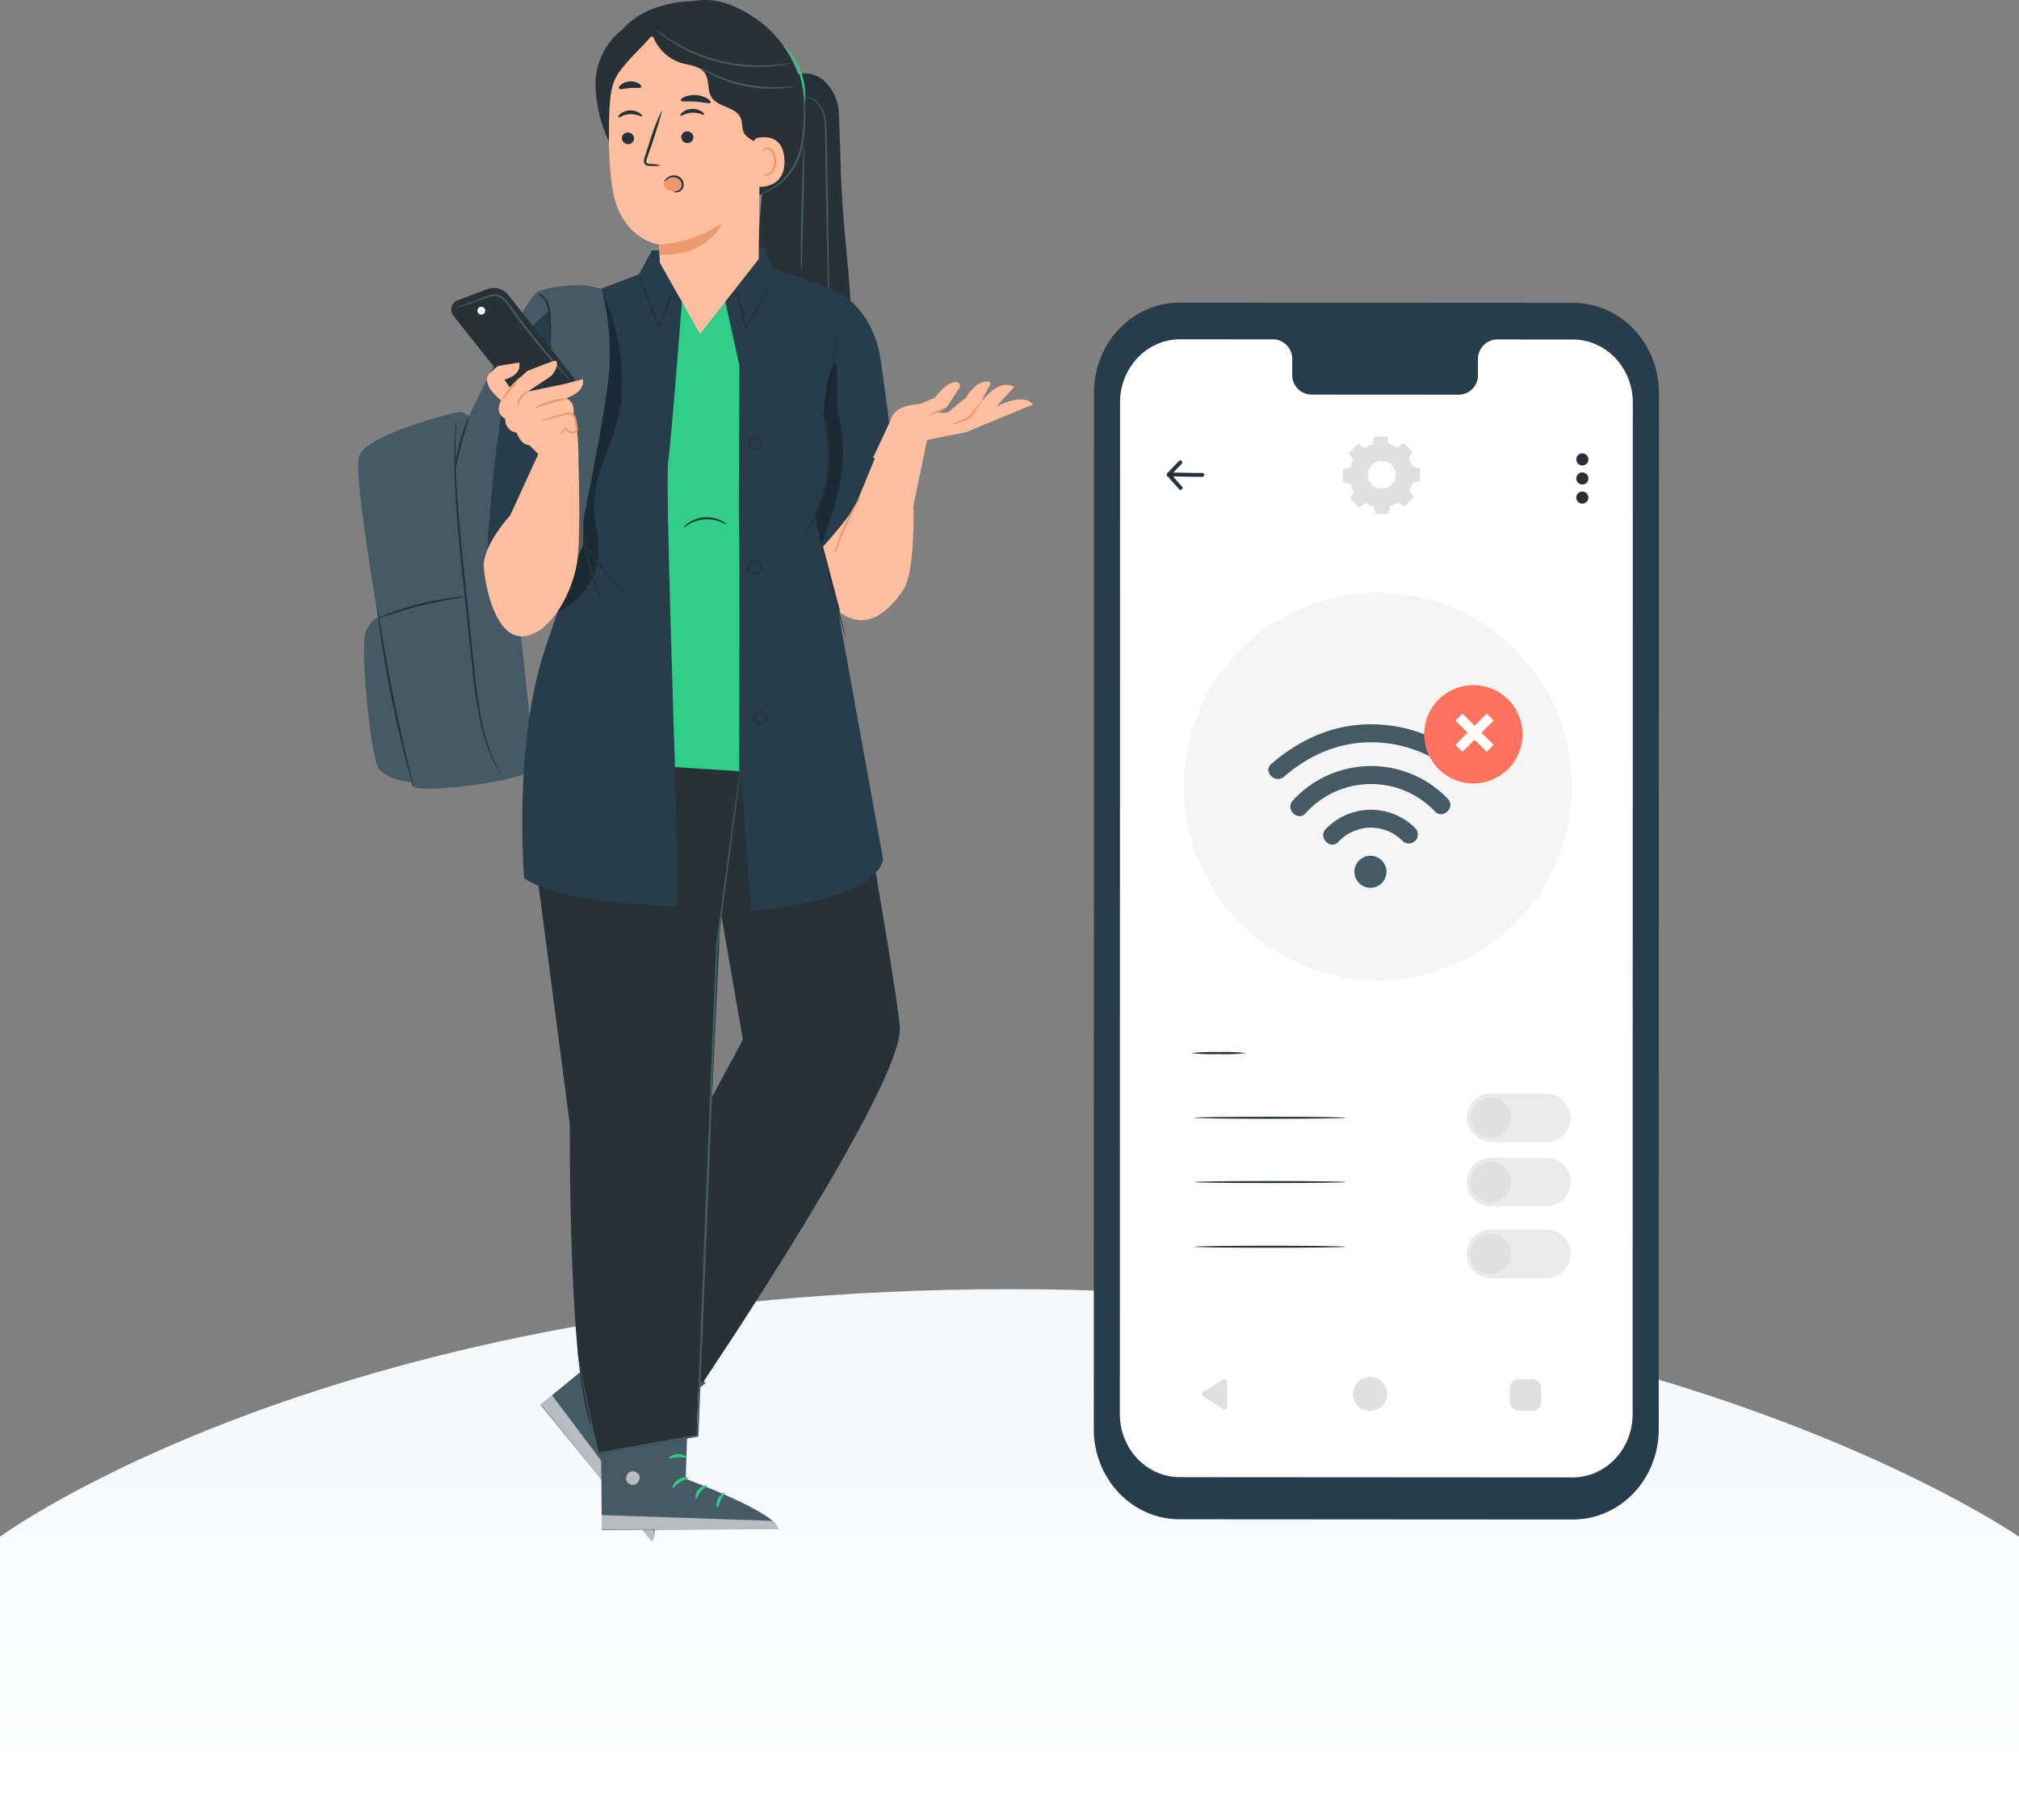 <svg xmlns="http://www.w3.org/2000/svg" width="428.41" height="386.253" viewBox="0 0 428.41 386.253">
    <rect x="0" y="0" width="428.41" height="386.253" fill="#808080" stroke="none"/>
    <defs>
        <linearGradient id="linear-gradient" x1=".5" x2=".5" y2="1" gradientUnits="objectBoundingBox">
            <stop offset="0" stop-color="#f3f7fa"/>
            <stop offset="1" stop-color="#fff"/>
        </linearGradient>
        <style>
            .cls-2{fill:#273d4c}.cls-3{fill:#fff}.cls-4{fill:#e0e0e0}.cls-6{fill:#455a64}.cls-8{fill:#263238}.cls-9{fill:#ebebeb}.cls-10{opacity:.6}.cls-11{fill:#30cf87}.cls-12{opacity:.3}.cls-13{fill:#ffbe9d}.cls-14{fill:#eb996e}
        </style>
    </defs>
    <g id="Group_2143" transform="translate(-12.386 -91.212)">
        <path id="Path_1850" fill="url(#linear-gradient)" d="M0 395.319s71.119-52.542 214.4-52.542c138.454 0 214.015 52.542 214.015 52.542v60.116H0z" transform="translate(12.386 22.029)"/>
        <g id="Group_1679" transform="translate(244.476 155.434)">
            <g id="Group_1623">
                <g id="Group_1615">
                    <g id="Group_1614">
                        <g id="Group_1613">
                            <g id="Group_1612">
                                <g id="Group_1605">
                                    <g id="Group_1604">
                                        <g id="Group_1603">
                                            <g id="Group_1602">
                                                <g id="Group_1601">
                                                    <g id="Group_1600">
                                                        <path id="Path_1648" d="M325.56 419.326l-83.495-.052c-10.042 0-18.179-8.564-18.176-19.117l.041-219.977c0-10.56 8.151-19.116 18.2-19.11l83.495.051c10.042.007 18.178 8.565 18.177 19.118l-.041 219.978c-.005 10.558-8.153 19.115-18.201 19.109z" class="cls-2" transform="translate(-223.889 -161.069)"/>
                                                    </g>
                                                </g>
                                            </g>
                                        </g>
                                    </g>
                                </g>
                                <g id="Group_1611" transform="translate(5.533 7.781)">
                                    <g id="Group_1610">
                                        <g id="Group_1609">
                                            <g id="Group_1608">
                                                <g id="Group_1607">
                                                    <g id="Group_1606">
                                                        <path id="Path_1649" d="M326.692 170.528l-16.188-.01a4.137 4.137 0 0 0-3.932 4.316v3.086a4.136 4.136 0 0 1-3.931 4.316l-31.555-.02a4.14 4.14 0 0 1-3.93-4.32v-3.086a4.141 4.141 0 0 0-3.931-4.32h-5.693l-14.169-.008c-7.036 0-12.743 5.989-12.745 13.384l-.04 214.714c0 7.391 5.7 13.385 12.73 13.389l83.328.051c7.036 0 12.744-5.989 12.745-13.383l.04-214.715c.001-7.396-5.696-13.39-12.729-13.394z" class="cls-3" transform="translate(-230.579 -170.477)"/>
                                                    </g>
                                                </g>
                                            </g>
                                        </g>
                                    </g>
                                </g>
                            </g>
                        </g>
                    </g>
                </g>
                <g id="Group_1622" transform="translate(23.01 228.002)">
                    <g id="Group_1617" transform="translate(0 .472)">
                        <g id="Group_1616">
                            <path id="Path_1650" d="M257 437.907v5.257a.577.577 0 0 1-.887.488l-4.133-2.628a.579.579 0 0 1 0-.977l4.133-2.629a.577.577 0 0 1 .887.489z" class="cls-4" transform="translate(-251.712 -437.327)"/>
                        </g>
                    </g>
                    <g id="Group_1619" transform="translate(32.001)">
                        <g id="Group_1618">
                            <path id="Path_1651" d="M297.653 440.388a3.624 3.624 0 1 1-3.624-3.631 3.627 3.627 0 0 1 3.624 3.631z" class="cls-4" transform="translate(-290.406 -436.756)"/>
                        </g>
                    </g>
                    <g id="Group_1621" transform="translate(65.263 .473)">
                        <g id="Group_1620">
                            <path id="Rectangle_383" d="M1.869 0h2.947a1.869 1.869 0 0 1 1.87 1.869v2.962A1.869 1.869 0 0 1 4.816 6.7H1.87A1.87 1.87 0 0 1 0 4.831V1.869A1.869 1.869 0 0 1 1.869 0z" class="cls-4"/>
                        </g>
                    </g>
                </g>
            </g>
            <g id="Group_1651" transform="translate(10.611 53.043)">
                <g id="Group_1624">
                    <circle id="Ellipse_223" cx="41.138" cy="41.138" r="41.138" fill="#f5f5f5" transform="rotate(-76.424 50.794 39.989)"/>
                </g>
                <g id="Group_1634" transform="translate(26.432 36.456)">
                    <g id="Group_1633">
                        <g id="Group_1632">
                            <g id="Group_1625" transform="translate(18.26 27.898)">
                                <path id="Path_1652" d="M297.557 306.433a3.4 3.4 0 1 1-3.383-3.415 3.4 3.4 0 0 1 3.383 3.415z" class="cls-6" transform="translate(-290.759 -303.018)"/>
                            </g>
                            <g id="Group_1627" transform="translate(11.633 18.133)">
                                <g id="Group_1626">
                                    <path id="Path_1653" d="M285.978 300.44a9.419 9.419 0 0 1 13.629-.179 1.913 1.913 0 0 0 2.716-2.691 13.284 13.284 0 0 0-19.036.155c-1.7 1.781.99 4.5 2.691 2.716z" class="cls-6" transform="translate(-282.746 -293.629)"/>
                                </g>
                            </g>
                            <g id="Group_1629">
                                <g id="Group_1628">
                                    <path id="Path_1654" d="M272 280.406c5.169-4.468 11.34-7.28 18.25-7.3a27.073 27.073 0 0 1 18.617 7.125c1.792 1.683 4.515-1 2.716-2.691a31.038 31.038 0 0 0-21.316-8.257c-7.951.02-15.018 3.27-20.958 8.405-1.865 1.613.836 4.32 2.69 2.716z" class="cls-6" transform="translate(-268.68 -269.285)"/>
                                </g>
                            </g>
                            <g id="Group_1631" transform="translate(4.659 8.852)">
                                <g id="Group_1630">
                                    <path id="Path_1655" d="M277.53 291.236a18.7 18.7 0 0 1 27.482-.392c1.719 1.766 4.435-.926 2.716-2.691a22.517 22.517 0 0 0-32.889.367c-1.668 1.8 1.016 4.527 2.691 2.716z" class="cls-6" transform="translate(-274.313 -281.197)"/>
                                </g>
                            </g>
                        </g>
                    </g>
                </g>
                <g id="Group_1650" transform="translate(57.835 26.481)">
                    <g id="Group_1638">
                        <g id="Group_1637">
                            <g id="Group_1636">
                                <g id="Group_1635">
                                    <circle id="Ellipse_224" cx="10.432" cy="10.432" r="10.432" fill="#ff725e" transform="matrix(.174 -.985 .985 .174 0 20.546)"/>
                                </g>
                            </g>
                        </g>
                    </g>
                    <g id="Group_1649" transform="translate(8.294 7.702)">
                        <g id="Group_1643">
                            <g id="Group_1642">
                                <g id="Group_1641">
                                    <g id="Group_1640">
                                        <g id="Group_1639">
                                            <path id="Rectangle_384" d="M0 0H2.091V9.368H0z" class="cls-3" transform="rotate(45 3.312 7.996)"/>
                                        </g>
                                    </g>
                                </g>
                            </g>
                        </g>
                        <g id="Group_1648">
                            <g id="Group_1647">
                                <g id="Group_1646">
                                    <g id="Group_1645">
                                        <g id="Group_1644">
                                            <path id="Rectangle_385" d="M0 0H2.091V9.368H0z" class="cls-3" transform="rotate(-45 1.784 .739)"/>
                                        </g>
                                    </g>
                                </g>
                            </g>
                        </g>
                    </g>
                </g>
            </g>
            <g id="Group_1654" transform="translate(52.797 28.407)">
                <g id="Group_1653">
                    <g id="Group_1652">
                        <path id="Path_1656" d="M292.431 197.812a6.726 6.726 0 0 1 1.648-.716l.339-1.632 2.757-.048.4 1.619a6.756 6.756 0 0 1 1.673.658l1.393-.913 1.983 1.915-.863 1.424a6.74 6.74 0 0 1 .716 1.648l1.631.34.049 2.757-1.618.4a6.753 6.753 0 0 1-.658 1.672l.913 1.394-1.915 1.983-1.424-.863a6.778 6.778 0 0 1-1.649.716l-.339 1.631-2.756.049-.4-1.618a6.747 6.747 0 0 1-1.672-.658l-1.393.913-1.983-1.915.863-1.424a6.725 6.725 0 0 1-.716-1.648l-1.631-.339-.049-2.757 1.618-.4a6.767 6.767 0 0 1 .658-1.672l-.913-1.393 1.915-1.983 1.424.863zm1.469 3.672a2.957 2.957 0 1 0 4.181-.074 2.957 2.957 0 0 0-4.181.074z" class="cls-4" transform="translate(-287.728 -195.416)"/>
                    </g>
                </g>
            </g>
            <g id="Group_1657" transform="translate(15.485 33.496)">
                <g id="Group_1655" transform="translate(0 2.577)">
                    <path id="Path_1657" d="M249.653 205.593c-.87 0-1.972-.02-3.075-.04-1.316-.025-2.632-.046-3.546-.038a.414.414 0 0 1 0-.827c.921-.011 2.246.013 3.571.038s2.632.047 3.547.037a.414.414 0 0 1 0 .827z" class="cls-8" transform="translate(-242.613 -204.686)"/>
                </g>
                <g id="Group_1656">
                    <path id="Path_1658" d="M245.546 207.815a.412.412 0 0 1-.309-.139l-2.52-2.838a.412.412 0 0 1 .01-.559l2.457-2.581a.414.414 0 1 1 .6.571l-2.195 2.3 2.268 2.554a.414.414 0 0 1-.309.688z" class="cls-8" transform="translate(-242.613 -201.57)"/>
                </g>
            </g>
            <g id="Group_1661" transform="translate(102.379 31.991)">
                <g id="Group_1658">
                    <circle id="Ellipse_225" cx="1.285" cy="1.285" r="1.285" class="cls-8"/>
                </g>
                <g id="Group_1659" transform="translate(0 4.052)">
                    <path id="Path_1659" d="M350.25 205.935a1.285 1.285 0 1 1-1.285-1.286 1.285 1.285 0 0 1 1.285 1.286z" class="cls-8" transform="translate(-347.68 -204.649)"/>
                </g>
                <g id="Group_1660" transform="translate(0 8.104)">
                    <circle id="Ellipse_226" cx="1.285" cy="1.285" r="1.285" class="cls-8"/>
                </g>
            </g>
            <g id="Group_1663" transform="translate(20.665 159.058)">
                <g id="Group_1662">
                    <path id="Path_1660" d="M260.608 353.607a40.146 40.146 0 0 1-5.865.215 40.16 40.16 0 0 1-5.867-.215 40.144 40.144 0 0 1 5.867-.215 40.13 40.13 0 0 1 5.865.215z" class="cls-8" transform="translate(-248.876 -353.392)"/>
                </g>
            </g>
            <g id="Group_1665" transform="translate(21.257 172.786)">
                <g id="Group_1664">
                    <path id="Path_1661" d="M281.8 370.207c0 .119-7.21.215-16.1.215s-16.1-.1-16.1-.215 7.208-.215 16.1-.215 16.1.096 16.1.215z" class="cls-8" transform="translate(-249.592 -369.992)"/>
                </g>
            </g>
            <g id="Group_1667" transform="translate(21.257 186.425)">
                <g id="Group_1666">
                    <path id="Path_1662" d="M281.8 386.7c0 .119-7.21.215-16.1.215s-16.1-.1-16.1-.215 7.208-.215 16.1-.215 16.1.094 16.1.215z" class="cls-8" transform="translate(-249.592 -386.483)"/>
                </g>
            </g>
            <g id="Group_1670" transform="translate(79.105 167.851)">
                <g id="Group_1668">
                    <rect id="Rectangle_386" width="22.086" height="10.3" class="cls-9" rx="5.15"/>
                </g>
                <g id="Group_1669" transform="translate(.774 .836)">
                    <path id="Path_1663" d="M329.1 369.35a4.314 4.314 0 1 1-4.314-4.314 4.314 4.314 0 0 1 4.314 4.314z" class="cls-4" transform="translate(-320.474 -365.036)"/>
                </g>
            </g>
            <g id="Group_1673" transform="translate(79.105 181.49)">
                <g id="Group_1671">
                    <path id="Path_1664" d="M336.473 390.816h-11.785a5.15 5.15 0 0 1-5.15-5.15 5.15 5.15 0 0 1 5.15-5.15h11.785a5.15 5.15 0 0 1 5.151 5.15 5.15 5.15 0 0 1-5.151 5.15z" class="cls-9" transform="translate(-319.538 -380.516)"/>
                </g>
                <g id="Group_1672" transform="translate(.774 .836)">
                    <circle id="Ellipse_227" cx="4.314" cy="4.314" r="4.314" class="cls-4"/>
                </g>
            </g>
            <g id="Group_1675" transform="translate(21.257 200.155)">
                <g id="Group_1674">
                    <path id="Path_1665" d="M281.8 403.3c0 .118-7.21.215-16.1.215s-16.1-.1-16.1-.215 7.208-.216 16.1-.216 16.1.098 16.1.216z" class="cls-8" transform="translate(-249.592 -403.085)"/>
                </g>
            </g>
            <g id="Group_1678" transform="translate(79.105 196.746)">
                <g id="Group_1676">
                    <path id="Path_1666" d="M336.473 409.263h-11.785a5.15 5.15 0 0 1-5.15-5.15 5.15 5.15 0 0 1 5.15-5.15h11.785a5.15 5.15 0 0 1 5.151 5.15 5.15 5.15 0 0 1-5.151 5.15z" class="cls-9" transform="translate(-319.538 -398.963)"/>
                </g>
                <g id="Group_1677" transform="translate(.774 .836)">
                    <circle id="Ellipse_228" cx="4.314" cy="4.314" r="4.314" class="cls-4"/>
                </g>
            </g>
        </g>
        <g id="Group_2142" transform="translate(88.386 91.21)">
            <g id="Group_1838" transform="translate(38.696 279.028)">
                <g id="Group_1687">
                    <g id="Group_1686">
                        <g id="Group_1685">
                            <g id="Group_1684">
                                <g id="Group_1683">
                                    <g id="Group_1682">
                                        <g id="Group_1681">
                                            <g id="Group_1680">
                                                <path id="Path_1667" d="M105.207 420.8l-23.264 19.08 23.591 29.064c2.638-2.423-3.992-21.984-3.992-21.984l15.407-11.614z" class="cls-6" transform="translate(-81.943 -420.798)"/>
                                            </g>
                                        </g>
                                    </g>
                                </g>
                            </g>
                        </g>
                    </g>
                </g>
                <g id="Group_1696" class="cls-10" transform="translate(11.26 15.89)">
                    <g id="Group_1695">
                        <g id="Group_1694">
                            <g id="Group_1693">
                                <g id="Group_1692">
                                    <g id="Group_1691">
                                        <g id="Group_1690">
                                            <g id="Group_1689">
                                                <g id="Group_1688">
                                                    <path id="Path_1668" d="M97.862 440.272a1.53 1.53 0 0 0-2.021.279 1.47 1.47 0 0 0 .259 2.006 1.612 1.612 0 0 0 2.138-.307 1.524 1.524 0 0 0-.5-2.056" class="cls-3" transform="translate(-95.558 -440.011)"/>
                                                </g>
                                            </g>
                                        </g>
                                    </g>
                                </g>
                            </g>
                        </g>
                    </g>
                </g>
                <g id="Group_1704" class="cls-10" transform="translate(.091 17.063)">
                    <g id="Group_1703">
                        <g id="Group_1702">
                            <g id="Group_1701">
                                <g id="Group_1700">
                                    <g id="Group_1699">
                                        <g id="Group_1698">
                                            <g id="Group_1697">
                                                <path id="Path_1669" d="M82.053 443.368l2.34-1.938 21.619 28.815s.476 1.754-.558 2.341z" class="cls-3" transform="translate(-82.053 -441.43)"/>
                                            </g>
                                        </g>
                                    </g>
                                </g>
                            </g>
                        </g>
                    </g>
                </g>
                <g id="Group_1713" transform="translate(16.345 24.866)">
                    <g id="Group_1712">
                        <g id="Group_1711">
                            <g id="Group_1710">
                                <g id="Group_1709">
                                    <g id="Group_1708">
                                        <g id="Group_1707">
                                            <g id="Group_1706">
                                                <g id="Group_1705">
                                                    <path id="Path_1670" d="M105.49 452.51c-.146.111-.786-.547-1.809-.874-1.015-.355-1.922-.216-1.972-.392-.079-.153.942-.63 2.173-.212s1.764 1.403 1.608 1.478z" class="cls-8" transform="translate(-101.706 -450.864)"/>
                                                </g>
                                            </g>
                                        </g>
                                    </g>
                                </g>
                            </g>
                        </g>
                    </g>
                </g>
                <g id="Group_1722" transform="translate(17.637 29.678)">
                    <g id="Group_1721">
                        <g id="Group_1720">
                            <g id="Group_1719">
                                <g id="Group_1718">
                                    <g id="Group_1717">
                                        <g id="Group_1716">
                                            <g id="Group_1715">
                                                <g id="Group_1714">
                                                    <path id="Path_1671" d="M106.975 457.589c-.112.144-.852-.275-1.843-.27-.992-.024-1.739.381-1.848.235-.131-.116.621-.888 1.854-.871s1.969.792 1.837.906z" class="cls-8" transform="translate(-103.269 -456.683)"/>
                                                </g>
                                            </g>
                                        </g>
                                    </g>
                                </g>
                            </g>
                        </g>
                    </g>
                </g>
                <g id="Group_1731" transform="translate(19.079 34.042)">
                    <g id="Group_1730">
                        <g id="Group_1729">
                            <g id="Group_1728">
                                <g id="Group_1727">
                                    <g id="Group_1726">
                                        <g id="Group_1725">
                                            <g id="Group_1724">
                                                <g id="Group_1723">
                                                    <path id="Path_1672" d="M105.033 463.194c-.135-.1.414-.877 1.487-1.144s1.921.146 1.852.3c-.051.175-.819.083-1.7.315-.879.214-1.511.659-1.639.529z" class="cls-8" transform="translate(-105.013 -461.959)"/>
                                                </g>
                                            </g>
                                        </g>
                                    </g>
                                </g>
                            </g>
                        </g>
                    </g>
                </g>
                <g id="Group_1740" transform="translate(20.723 20.548)">
                    <g id="Group_1739">
                        <g id="Group_1738">
                            <g id="Group_1737">
                                <g id="Group_1736">
                                    <g id="Group_1735">
                                        <g id="Group_1734">
                                            <g id="Group_1733">
                                                <g id="Group_1732">
                                                    <path id="Path_1673" d="M109.624 448.571c-.178.045-.51-.764-1.216-1.523s-1.466-1.178-1.408-1.348c.036-.165 1.056.017 1.875.922s.917 1.928.749 1.949z" class="cls-8" transform="translate(-107 -445.643)"/>
                                                </g>
                                            </g>
                                        </g>
                                    </g>
                                </g>
                            </g>
                        </g>
                    </g>
                </g>
                <g id="Group_1749" transform="translate(24.018 14.025)">
                    <g id="Group_1748">
                        <g id="Group_1747">
                            <g id="Group_1746">
                                <g id="Group_1745">
                                    <g id="Group_1744">
                                        <g id="Group_1743">
                                            <g id="Group_1742">
                                                <g id="Group_1741">
                                                    <path id="Path_1674" d="M113.2 443.716c-.057.049-.6-.441-1.174-1.462a8.384 8.384 0 0 1-.768-1.9 8.9 8.9 0 0 1-.236-1.2 2.306 2.306 0 0 1-.014-.717.8.8 0 0 1 .7-.678 1 1 0 0 1 .83.358 2.474 2.474 0 0 1 .368.607 6.8 6.8 0 0 1 .423 1.157 6.63 6.63 0 0 1 .208 2.058 3.128 3.128 0 0 1-.487 1.815c-.1-.026.079-.715.037-1.82a7.474 7.474 0 0 0-.323-1.891 6.892 6.892 0 0 0-.42-1.045c-.17-.374-.38-.638-.581-.605-.075.014-.1.027-.137.165a1.881 1.881 0 0 0 .012.526 9.776 9.776 0 0 0 .185 1.126 10.4 10.4 0 0 0 .6 1.845 12.818 12.818 0 0 1 .777 1.661z" class="cls-11" transform="translate(-110.984 -437.756)"/>
                                                </g>
                                            </g>
                                        </g>
                                    </g>
                                </g>
                            </g>
                        </g>
                    </g>
                </g>
                <g id="Group_1758" transform="translate(25.872 16.944)">
                    <g id="Group_1757">
                        <g id="Group_1756">
                            <g id="Group_1755">
                                <g id="Group_1754">
                                    <g id="Group_1753">
                                        <g id="Group_1752">
                                            <g id="Group_1751">
                                                <g id="Group_1750">
                                                    <path id="Path_1675" d="M113.234 444.306c-.063-.032.217-.727 1.094-1.525a6.058 6.058 0 0 1 2.939-1.441 1.55 1.55 0 0 1 1.489.332.878.878 0 0 1 .088.938 2.545 2.545 0 0 1-.413.582 4.184 4.184 0 0 1-.979.8 4.322 4.322 0 0 1-2.009.6c-1.214.043-1.864-.412-1.825-.462a15.27 15.27 0 0 0 1.785.014 4.316 4.316 0 0 0 1.741-.65 3.853 3.853 0 0 0 .82-.709c.272-.3.427-.614.3-.7a1.072 1.072 0 0 0-.89-.122 6.252 6.252 0 0 0-1.082.28 6.722 6.722 0 0 0-1.681.9c-.884.64-1.292 1.223-1.377 1.163z" class="cls-11" transform="translate(-113.226 -441.285)"/>
                                                </g>
                                            </g>
                                        </g>
                                    </g>
                                </g>
                            </g>
                        </g>
                    </g>
                </g>
                <g id="Group_1766" transform="translate(12.723 15.556)">
                    <g id="Group_1765">
                        <g id="Group_1764">
                            <g id="Group_1763">
                                <g id="Group_1762">
                                    <g id="Group_1761">
                                        <g id="Group_1760">
                                            <g id="Group_1759">
                                                <path id="Path_1676" d="M97.327 439.637l.282 30.086 37.433-.16c-.234-3.574-19.63-10.671-19.63-10.671l.61-19.284z" class="cls-6" transform="translate(-97.327 -439.608)"/>
                                            </g>
                                        </g>
                                    </g>
                                </g>
                            </g>
                        </g>
                    </g>
                </g>
                <g id="Group_1775" class="cls-10" transform="translate(18.143 33.202)">
                    <g id="Group_1774">
                        <g id="Group_1773">
                            <g id="Group_1772">
                                <g id="Group_1771">
                                    <g id="Group_1770">
                                        <g id="Group_1769">
                                            <g id="Group_1768">
                                                <g id="Group_1767">
                                                    <path id="Path_1677" d="M104.963 461.009a1.529 1.529 0 0 0-1.05 1.749 1.469 1.469 0 0 0 1.724 1.055 1.612 1.612 0 0 0 1.1-1.857 1.525 1.525 0 0 0-1.915-.9" class="cls-3" transform="translate(-103.88 -460.944)"/>
                                                </g>
                                            </g>
                                        </g>
                                    </g>
                                </g>
                            </g>
                        </g>
                    </g>
                </g>
                <g id="Group_1783" class="cls-10" transform="translate(12.958 42.513)">
                    <g id="Group_1782">
                        <g id="Group_1781">
                            <g id="Group_1780">
                                <g id="Group_1779">
                                    <g id="Group_1778">
                                        <g id="Group_1777">
                                            <g id="Group_1776">
                                                <path id="Path_1678" d="M97.653 475.24l-.042-3.038 36 1.221s1.665.729 1.474 1.9z" class="cls-3" transform="translate(-97.611 -472.202)"/>
                                            </g>
                                        </g>
                                    </g>
                                </g>
                            </g>
                        </g>
                    </g>
                </g>
                <g id="Group_1792" transform="translate(28.011 34.48)">
                    <g id="Group_1791">
                        <g id="Group_1790">
                            <g id="Group_1789">
                                <g id="Group_1788">
                                    <g id="Group_1787">
                                        <g id="Group_1786">
                                            <g id="Group_1785">
                                                <g id="Group_1784">
                                                    <path id="Path_1679" d="M119.214 462.656c0 .183-.918.27-1.815.862-.912.568-1.373 1.361-1.541 1.289-.169-.034.1-1.128 1.2-1.825s2.195-.494 2.156-.326z" class="cls-11" transform="translate(-115.812 -462.49)"/>
                                                </g>
                                            </g>
                                        </g>
                                    </g>
                                </g>
                            </g>
                        </g>
                    </g>
                </g>
                <g id="Group_1801" transform="translate(32.875 36.181)">
                    <g id="Group_1800">
                        <g id="Group_1799">
                            <g id="Group_1798">
                                <g id="Group_1797">
                                    <g id="Group_1796">
                                        <g id="Group_1795">
                                            <g id="Group_1794">
                                                <g id="Group_1793">
                                                    <path id="Path_1680" d="M124.165 464.62c.043.177-.748.491-1.365 1.266-.64.758-.793 1.595-.975 1.587-.172.03-.3-1.04.484-1.991s1.852-1.037 1.856-.862z" class="cls-11" transform="translate(-121.694 -464.546)"/>
                                                </g>
                                            </g>
                                        </g>
                                    </g>
                                </g>
                            </g>
                        </g>
                    </g>
                </g>
                <g id="Group_1810" transform="translate(37.374 37.784)">
                    <g id="Group_1809">
                        <g id="Group_1808">
                            <g id="Group_1807">
                                <g id="Group_1806">
                                    <g id="Group_1805">
                                        <g id="Group_1804">
                                            <g id="Group_1803">
                                                <g id="Group_1802">
                                                    <path id="Path_1681" d="M127.356 469.644c-.166.04-.424-.873.041-1.876s1.318-1.405 1.4-1.253c.1.15-.448.689-.818 1.518-.393.821-.442 1.592-.623 1.611z" class="cls-11" transform="translate(-127.133 -466.484)"/>
                                                </g>
                                            </g>
                                        </g>
                                    </g>
                                </g>
                            </g>
                        </g>
                    </g>
                </g>
                <g id="Group_1819" transform="translate(27.174 29.587)">
                    <g id="Group_1818">
                        <g id="Group_1817">
                            <g id="Group_1816">
                                <g id="Group_1815">
                                    <g id="Group_1814">
                                        <g id="Group_1813">
                                            <g id="Group_1812">
                                                <g id="Group_1811">
                                                    <path id="Path_1682" d="M118.691 457.223c-.076.167-.916-.082-1.948-.007-1.035.054-1.837.4-1.933.247-.106-.131.676-.811 1.894-.882s2.077.498 1.987.642z" class="cls-11" transform="translate(-114.8 -456.573)"/>
                                                </g>
                                            </g>
                                        </g>
                                    </g>
                                </g>
                            </g>
                        </g>
                    </g>
                </g>
                <g id="Group_1828" transform="translate(24.453 22.803)">
                    <g id="Group_1827">
                        <g id="Group_1826">
                            <g id="Group_1825">
                                <g id="Group_1824">
                                    <g id="Group_1823">
                                        <g id="Group_1822">
                                            <g id="Group_1821">
                                                <g id="Group_1820">
                                                    <path id="Path_1683" d="M117.212 451.366a3.514 3.514 0 0 1-1.875 0 8.437 8.437 0 0 1-1.963-.594 8.932 8.932 0 0 1-1.079-.567 2.283 2.283 0 0 1-.567-.438.8.8 0 0 1-.088-.972 1 1 0 0 1 .8-.422 2.448 2.448 0 0 1 .7.094 6.622 6.622 0 0 1 2.9 1.523c.873.8 1.172 1.482 1.109 1.518-.083.06-.508-.509-1.394-1.17a7.47 7.47 0 0 0-1.676-.935 6.978 6.978 0 0 0-1.078-.327c-.4-.1-.734-.1-.835.073-.037.068-.041.094.042.21a1.854 1.854 0 0 0 .417.32 9.717 9.717 0 0 0 .993.562 10.324 10.324 0 0 0 1.815.687 12.8 12.8 0 0 1 1.779.438z" class="cls-11" transform="translate(-111.51 -448.371)"/>
                                                </g>
                                            </g>
                                        </g>
                                    </g>
                                </g>
                            </g>
                        </g>
                    </g>
                </g>
                <g id="Group_1837" transform="translate(29.407 20.108)">
                    <g id="Group_1836">
                        <g id="Group_1835">
                            <g id="Group_1834">
                                <g id="Group_1833">
                                    <g id="Group_1832">
                                        <g id="Group_1831">
                                            <g id="Group_1830">
                                                <g id="Group_1829">
                                                    <path id="Path_1684" d="M118.011 451.066a2.989 2.989 0 0 1-.5-1.809 6.1 6.1 0 0 1 .246-2.054 6.185 6.185 0 0 1 .473-1.14 1.548 1.548 0 0 1 1.192-.951.876.876 0 0 1 .786.519 2.523 2.523 0 0 1 .2.686 4.2 4.2 0 0 1 .007 1.263 4.319 4.319 0 0 1-.792 1.939c-.728.973-1.489 1.2-1.505 1.134-.061-.092.574-.447 1.13-1.383a4.307 4.307 0 0 0 .586-1.763 3.87 3.87 0 0 0-.039-1.083c-.06-.4-.211-.718-.36-.676-.186 0-.5.3-.653.617a6.321 6.321 0 0 0-.46 1.018 6.739 6.739 0 0 0-.355 1.872c-.055 1.099.143 1.783.044 1.811z" class="cls-11" transform="translate(-117.5 -445.111)"/>
                                                </g>
                                            </g>
                                        </g>
                                    </g>
                                </g>
                            </g>
                        </g>
                    </g>
                </g>
            </g>
            <g id="Group_1852" transform="translate(36.323 120.33)">
                <g id="Group_1843">
                    <g id="Group_1842">
                        <g id="Group_1841">
                            <g id="Group_1840">
                                <g id="Group_1839">
                                    <path id="Path_1685" d="M97.377 228.909s-5.245 5.617-7.821 11-4.224 18.226-4.224 18.226-7.245 16.135-6.144 24.391 8.478 64.713 8.478 64.713-.365 54.885 4.86 64.671l1.166 5.282 21.1-3.746-.132-3.168 4.985-107.617 12.7-73.263z" class="cls-8" transform="translate(-79.074 -228.909)"/>
                                </g>
                            </g>
                        </g>
                    </g>
                </g>
                <g id="Group_1847" transform="translate(17.131 .855)">
                    <g id="Group_1846">
                        <g id="Group_1845">
                            <g id="Group_1844">
                                <path id="Path_1686" d="M147.53 245.091s12.617 69.463 13.73 81.524-41.833 75.626-41.833 75.626l-19.639-20.45 28.185-52.391-9.161-52.8 12.744-46.654 13.385.47z" class="cls-8" transform="translate(-99.788 -229.943)"/>
                            </g>
                        </g>
                    </g>
                </g>
                <g id="Group_1851" transform="translate(10.18 39.918)">
                    <g id="Group_1850">
                        <g id="Group_1849">
                            <g id="Group_1848">
                                <path id="Path_1687" d="M91.383 403.17a14.352 14.352 0 0 0 .151 1.536c.128 1.007.376 2.487.726 4.4.7 3.823 1.84 9.366 3.368 16.292l.032.144.146-.026 21.11-3.7.16-.027.007-.163 2.04-50.36 2.093-53.694v.018l3.806-29.366 1.027-8.164c.11-.925.2-1.641.255-2.144.055-.485.068-.737.068-.737s-.053.246-.127.729q-.109.754-.312 2.138l-1.134 8.149-3.972 29.344v.018l-2.178 53.691c-.725 18.566-1.4 35.878-1.967 50.363l.166-.19-21.096 3.789.178.117c-1.568-6.912-2.753-12.444-3.506-16.255-.375-1.9-.649-3.378-.806-4.379-.088-.5-.136-.881-.17-1.137s-.065-.386-.065-.386z" class="cls-6" transform="translate(-91.383 -277.176)"/>
                            </g>
                        </g>
                    </g>
                </g>
            </g>
            <g id="Group_1853" transform="translate(21.995 60.545)">
                <path id="Path_1688" d="M61.749 187.655S74.817 159.488 77.9 157.99s11.947-2 13.151-.313L67.632 191.4z" class="cls-6" transform="translate(-61.749 -156.621)"/>
            </g>
            <g id="Group_1864" transform="translate(0 87.452)">
                <g id="Group_1854">
                    <path id="Path_1689" d="M57.83 189.478a2.616 2.616 0 0 0-1.894-.245h-.019c-4.057 1.016-18.9 5-20.551 9.208-1.92 4.884 9.82 68.407 11.332 70.127s24.852-1.171 25.567-3.88-7.592-71.174-7.592-71.174z" class="cls-6" transform="translate(-35.154 -189.155)"/>
                </g>
                <g id="Group_1855" transform="translate(1.231 43.593)">
                    <path id="Path_1690" d="M39.668 241.865s-1.322.075-2.638 3 1 26.62 2.747 29.044 6.833 2.935 6.833 2.935z" class="cls-6" transform="translate(-36.643 -241.865)"/>
                </g>
                <g id="Group_1857" transform="translate(20.419 1.825)">
                    <g id="Group_1856">
                        <path id="Path_1691" d="M69.691 266.364a.7.7 0 0 1-.118-.159l-.31-.488a21.778 21.778 0 0 1-1.071-1.948 35.675 35.675 0 0 1-2.666-7.719 99.208 99.208 0 0 1-1.852-11.968l-1.571-14.735c-1.126-10.454-2.064-19.936-2.221-26.836-.086-3.448-.015-6.24.09-8.164.048-.963.108-1.709.156-2.215l.058-.574a.673.673 0 0 1 .034-.2.681.681 0 0 1 .01.2c0 .156-.009.346-.015.577l-.075 2.216c-.054 1.924-.079 4.709.046 8.148.233 6.879 1.219 16.349 2.345 26.8l1.536 14.734a104.3 104.3 0 0 0 1.755 11.946 37.8 37.8 0 0 0 2.521 7.715c.406.87.744 1.537.995 1.977l.272.509a.72.72 0 0 1 .081.184z" class="cls-8" transform="translate(-59.844 -191.362)"/>
                    </g>
                </g>
                <g id="Group_1859" transform="translate(4.227 39.133)">
                    <g id="Group_1858">
                        <path id="Path_1692" d="M58.858 236.493a23.507 23.507 0 0 1-2.766.521c-1.709.3-4.062.748-6.629 1.383s-4.859 1.334-6.509 1.87a23.136 23.136 0 0 1-2.689.829 2.615 2.615 0 0 1 .675-.347c.445-.2 1.1-.464 1.914-.769a61.169 61.169 0 0 1 13.192-3.266c.863-.111 1.565-.182 2.051-.213a2.577 2.577 0 0 1 .761-.008z" class="cls-8" transform="translate(-40.266 -236.473)"/>
                    </g>
                </g>
                <g id="Group_1861" transform="translate(3.944 40.966)">
                    <g id="Group_1860">
                        <path id="Path_1693" d="M39.931 238.689a1.384 1.384 0 0 1 .1.389c.055.307.122.678.2 1.126l.691 4.148c.586 3.5 1.436 8.332 2.5 13.643s2.15 10.1 2.963 13.553l.964 4.094.249 1.117a1.369 1.369 0 0 1 .059.4 1.431 1.431 0 0 1-.142-.375c-.089-.3-.2-.661-.328-1.1-.278-.954-.654-2.342-1.1-4.063-.888-3.441-2.02-8.222-3.09-13.54s-1.871-10.163-2.379-13.681c-.256-1.758-.445-3.184-.557-4.172l-.122-1.139a1.394 1.394 0 0 1-.008-.4z" class="cls-8" transform="translate(-39.923 -238.689)"/>
                    </g>
                </g>
                <g id="Group_1863" transform="translate(20.542 .801)">
                    <g id="Group_1862">
                        <path id="Path_1694" d="M60.017 201.692a6.474 6.474 0 0 1 .132-1.761 38.15 38.15 0 0 1 2.171-8.213 6.417 6.417 0 0 1 .756-1.595c.119.046-.817 2.56-1.655 5.751s-1.278 5.837-1.404 5.818z" class="cls-8" transform="translate(-59.992 -190.123)"/>
                    </g>
                </g>
            </g>
            <g id="Group_1873" transform="translate(83.188 15.543)">
                <g id="Group_1866">
                    <g id="Group_1865">
                        <path id="Path_1695" d="M155.1 126.174c-.136-2.39-.435-14.023-.573-15.792a9.81 9.81 0 0 0-2.926-6.4 6.134 6.134 0 0 0-6.635-1.28 4.1 4.1 0 0 0-2.935 2.875c-4.9 17.409-4.123 35.944-6.286 53.948 6.39 1.04 14.99.614 21.455.276 0-14.374-1.221-18.108-2.1-33.627z" class="cls-8" transform="translate(-135.741 -102.207)"/>
                    </g>
                </g>
                <g id="Group_1869" transform="translate(11.467 4.954)">
                    <g id="Group_1868">
                        <g id="Group_1867">
                            <path id="Path_1696" d="M154.8 151.754a2 2 0 0 1-.05-.465l-.062-1.335-.151-4.911-.34-16.2-.136-8.923-.047-3.894a19.427 19.427 0 0 0-.232-3.352 5.465 5.465 0 0 0-2.491-3.936 4.369 4.369 0 0 0-1.686-.514c0-.007.04-.013.118-.018a1.933 1.933 0 0 1 .351 0 3.4 3.4 0 0 1 1.294.386 4.773 4.773 0 0 1 1.609 1.41 6.493 6.493 0 0 1 1.095 2.612 19.042 19.042 0 0 1 .288 3.4l.086 3.893.17 8.922.217 16.206.017 4.913-.017 1.336a1.95 1.95 0 0 1-.033.47z" class="cls-6" transform="translate(-149.606 -108.197)"/>
                        </g>
                    </g>
                </g>
                <g id="Group_1872" transform="translate(10.735 15.236)">
                    <g id="Group_1871">
                        <g id="Group_1870">
                            <path id="Path_1697" d="M148.838 147.3a5.045 5.045 0 0 1-.078-1.049c-.022-.675-.037-1.652-.038-2.86-.006-2.416.047-5.751.139-9.433.1-3.639.193-6.93.262-9.429.038-1.14.07-2.1.1-2.857a5.049 5.049 0 0 1 .085-1.048 5.032 5.032 0 0 1 .078 1.049c.022.675.038 1.652.039 2.861 0 2.415-.048 5.751-.14 9.434-.1 3.638-.193 6.928-.262 9.427-.038 1.141-.069 2.1-.1 2.857a5.059 5.059 0 0 1-.085 1.048z" class="cls-6" transform="translate(-148.721 -120.629)"/>
                        </g>
                    </g>
                </g>
            </g>
            <g id="Group_1908" transform="translate(27.215 52.499)">
                <g id="Group_1874" transform="translate(0 9.415)">
                    <path id="Path_1698" d="M92.77 158.276c-.835 0-16.425 1.114-20.044 17.817S68.061 216.2 68.061 216.2l16.914-1.693z" class="cls-2" transform="translate(-68.061 -158.276)"/>
                </g>
                <g id="Group_1875" transform="translate(7.602)">
                    <path id="Path_1699" d="M102.018 152.613l2.752-5.072 23.939-.648 1.622 4.32 14.132 5.1-1.108 62.636 10.466 57.813s-.1 8.318-28.009 10.989l-2.207-30.222-13.935-.328.379 29.515s-24.6-.4-32.392-5.966c0 0-2.363-28.125 4.349-48.371 5.878-17.729 8.169-22.317 8.169-22.317l.506-53.146z" class="cls-2" transform="translate(-77.253 -146.892)"/>
                </g>
                <g id="Group_1877" class="cls-12" transform="translate(10.485 10.135)">
                    <g id="Group_1876">
                        <path id="Path_1700" d="M95.215 159.147l-14.476 61.892 4.9 5.2a14.632 14.632 0 0 0 8.461-13.168c-.026-2.859-.9-5.651-1.023-8.508-.268-6.45 3.3-12.363 4.932-18.61 2.309-8.845.648-18.337-2.794-26.806z" transform="translate(-80.739 -159.147)"/>
                    </g>
                </g>
                <g id="Group_1878" transform="translate(68.729 8.617)">
                    <path id="Path_1701" d="M154.26 157.311c5.755 1.063 10.254 7.188 11.559 13.754.764 3.843 3.005 22.388 3.005 22.388l1.234 6.793s1.034 23.369-3.923 25.978c-5.788 3.045-9.109-.3-11.014-2.745s-3.957-18.377-3.957-18.377l2.178-38.109z" class="cls-2" transform="translate(-151.164 -157.311)"/>
                </g>
                <g id="Group_1880" transform="translate(68.997 17.992)">
                    <g id="Group_1879">
                        <path id="Path_1702" d="M157.057 168.647a4.071 4.071 0 0 1-.067.671q-.1.713-.274 1.91l-1.085 7.011-1.665 10.389-1 6.133c-.347 2.125-.775 4.317-.959 6.58a23.332 23.332 0 0 0-.017 3.9v-.027c1.793 8.025 3.473 15.118 4.733 20.2l1.526 5.974c.177.671.318 1.205.423 1.609a3.127 3.127 0 0 1 .122.567 3.218 3.218 0 0 1-.2-.544l-.5-1.59c-.412-1.389-.988-3.413-1.654-5.946-1.335-5.063-3.067-12.147-4.873-20.174v-.027a23.571 23.571 0 0 1 .013-3.976c.186-2.3.612-4.495.972-6.615s.7-4.173 1.025-6.127c.659-3.9 1.253-7.407 1.756-10.374l1.22-6.988.354-1.9a3.854 3.854 0 0 1 .15-.656z" class="cls-8" transform="translate(-151.488 -168.647)"/>
                    </g>
                </g>
                <g id="Group_1884" transform="translate(10.651 8.615)">
                    <g id="Group_1881" transform="translate(2.517)">
                        <path id="Path_1703" d="M83.983 162.045l4.395 58.655s8.206-37.4 8.542-46.969a56.1 56.1 0 0 0-1.664-16.311s-7.956-1.249-11.273 4.625z" class="cls-6" transform="translate(-83.983 -157.309)"/>
                    </g>
                    <g id="Group_1883" transform="translate(0 .984)">
                        <g id="Group_1882">
                            <path id="Path_1704" d="M80.942 158.5a3.948 3.948 0 0 1 1.462.8 3.266 3.266 0 0 1 1.022 1.543 9.043 9.043 0 0 1 .438 2.183c.142 1.559.132 2.963.136 3.979a7.845 7.845 0 0 1-.064 1.647 5.292 5.292 0 0 1-.24-1.636c-.081-1.014-.12-2.419-.261-3.948s-.483-2.9-1.233-3.54a15.573 15.573 0 0 1-1.26-1.028z" class="cls-8" transform="translate(-80.94 -158.498)"/>
                        </g>
                    </g>
                </g>
                <g id="Group_1886" transform="translate(32.407 5.987)">
                    <g id="Group_1885">
                        <path id="Path_1705" d="M115.908 159.874c-.02.018-.194-.162-.5-.513s-.736-.871-1.273-1.531l.246-.035c-.6 1.728-1.5 4.235-2.54 7.045l-.146.4-.227-.342c-.122-.184-.267-.374-.385-.577a23.1 23.1 0 0 1-1.715-3.9c-.436-1.228-.795-2.342-1.1-3.273s-.562-1.683-.751-2.2a3.921 3.921 0 0 1-.265-.813 2.869 2.869 0 0 1 .42.749c.238.5.538 1.238.883 2.16l1.19 3.238a25.022 25.022 0 0 0 1.71 3.814c.112.2.247.369.361.543l-.373.055c1.047-2.807 2-5.295 2.678-6.994l.1-.238.151.2a18.446 18.446 0 0 1 1.536 2.212z" class="cls-8" transform="translate(-107.246 -154.132)"/>
                    </g>
                </g>
                <g id="Group_1888" transform="translate(50.732 7.692)">
                    <g id="Group_1887">
                        <path id="Path_1706" d="M138.762 156.193a3.164 3.164 0 0 1-.293.785c-.214.493-.538 1.2-.955 2.068s-.929 1.9-1.529 3.023a29.51 29.51 0 0 1-2.165 3.578l-.274.37-.106-.452-.045-.193c-.677-2.888-1.266-5.511-1.675-7.42l.265.065a10.493 10.493 0 0 1-1.9 1.446c-.444.327-.652.558-.679.534a2.019 2.019 0 0 1 .573-.666 13.4 13.4 0 0 0 1.776-1.515l.19-.228.074.294c.483 1.892 1.119 4.5 1.8 7.392l.046.193-.38-.083a33.059 33.059 0 0 0 2.159-3.5l1.606-2.971q.629-1.17 1.076-2.006a3.239 3.239 0 0 1 .436-.714z" class="cls-8" transform="translate(-129.403 -156.192)"/>
                    </g>
                </g>
                <g id="Group_1889" transform="translate(38.447 11.119)">
                    <path id="Path_1707" d="M117.587 160.711s-2.321 30.191-2.927 34.071 1.461 64.738 1.461 64.738l13.6.87s.141-50.242 0-50.588.063-35.473.063-35.473l-3.088-13.993-5.257 6.23z" class="cls-11" transform="translate(-114.548 -160.336)"/>
                </g>
                <g id="Group_1891" transform="translate(55.488 40.087)">
                    <g id="Group_1890">
                        <path id="Path_1708" d="M136.324 195.466c.031.065-.476.176-.72.829a1.3 1.3 0 0 0 .063 1.092 1.193 1.193 0 0 0 2.092-.387 1.3 1.3 0 0 0-.332-1.042 1.9 1.9 0 0 0-.968-.517c0-.021.108-.084.332-.078a1.372 1.372 0 0 1 .853.381 1.563 1.563 0 0 1 .506 1.317 1.562 1.562 0 0 1-2.829.522 1.562 1.562 0 0 1 0-1.41 1.373 1.373 0 0 1 .662-.661c.211-.085.338-.067.341-.046z" class="cls-8" transform="translate(-135.154 -195.363)"/>
                    </g>
                </g>
                <g id="Group_1893" transform="translate(55.488 66.441)">
                    <g id="Group_1892">
                        <path id="Path_1709" d="M136.324 227.331c.031.065-.476.176-.72.83a1.3 1.3 0 0 0 .063 1.092 1.193 1.193 0 0 0 2.092-.387 1.3 1.3 0 0 0-.332-1.042 1.9 1.9 0 0 0-.968-.517c0-.021.108-.084.332-.078a1.372 1.372 0 0 1 .853.381 1.563 1.563 0 0 1 .506 1.317 1.562 1.562 0 0 1-2.829.522 1.562 1.562 0 0 1 0-1.41 1.374 1.374 0 0 1 .662-.661c.211-.086.338-.068.341-.047z" class="cls-8" transform="translate(-135.154 -227.228)"/>
                    </g>
                </g>
                <g id="Group_1895" transform="translate(56.694 98.315)">
                    <g id="Group_1894">
                        <path id="Path_1710" d="M137.782 265.871c.031.065-.476.176-.72.829a1.3 1.3 0 0 0 .063 1.092 1.193 1.193 0 0 0 2.092-.387 1.306 1.306 0 0 0-.332-1.042 1.9 1.9 0 0 0-.969-.517c0-.021.108-.084.333-.078a1.372 1.372 0 0 1 .854.381 1.564 1.564 0 0 1 .506 1.317 1.562 1.562 0 0 1-2.829.522 1.562 1.562 0 0 1 0-1.41 1.37 1.37 0 0 1 .662-.661c.21-.085.337-.067.34-.046z" class="cls-8" transform="translate(-136.612 -265.768)"/>
                    </g>
                </g>
                <g id="Group_1897" class="cls-12" transform="translate(69.908 24.091)">
                    <g id="Group_1896">
                        <path id="Path_1711" d="M158.172 191.886c-.3-2.407-.936-4.77-1.1-7.191-.19-2.891.307-5.832-.261-8.674-1.968 3.283-2.412 7.251-2.427 11.079s.349 7.679-.193 11.468c-.37 2.591-1.216 5.716-1.532 8.313s.432 4.041 1.191 7.949c2.625-7.407 5.283-15.146 4.322-22.944z" transform="translate(-152.59 -176.021)"/>
                    </g>
                </g>
                <g id="Group_1901" transform="translate(67.497 33.802)">
                    <g id="Group_1898" transform="translate(.004)">
                        <path id="Path_1712" d="M153.083 187.764a30.591 30.591 0 0 1-3.4 27.041" class="cls-2" transform="translate(-149.68 -187.764)"/>
                    </g>
                    <g id="Group_1900">
                        <g id="Group_1899">
                            <path id="Path_1713" d="M149.679 214.8c-.074-.047.831-1.352 1.917-3.654a31.853 31.853 0 0 0 1.6-4.16 31.668 31.668 0 0 0 1.357-10.784 32.017 32.017 0 0 0-.523-4.429c-.481-2.5-1.035-3.986-.952-4.014a5.536 5.536 0 0 1 .423 1.03 12.146 12.146 0 0 1 .4 1.244c.133.492.311 1.047.428 1.679a28.7 28.7 0 0 1 .62 4.469 29.948 29.948 0 0 1-1.375 10.923 28.684 28.684 0 0 1-1.709 4.175c-.27.584-.579 1.077-.83 1.521a11.737 11.737 0 0 1-.7 1.106 5.593 5.593 0 0 1-.656.894z" class="cls-8" transform="translate(-149.675 -187.764)"/>
                        </g>
                    </g>
                </g>
                <g id="Group_1903" transform="translate(20.935 63.071)">
                    <g id="Group_1902">
                        <path id="Path_1714" d="M102.261 233.8a8.208 8.208 0 0 1-1.591-1.285 38.76 38.76 0 0 1-6.311-7.562 8.243 8.243 0 0 1-.98-1.8 11.519 11.519 0 0 1 1.232 1.625c.733 1.019 1.769 2.408 2.993 3.876s2.407 2.734 3.278 3.637a11.688 11.688 0 0 1 1.379 1.509z" class="cls-8" transform="translate(-93.375 -223.154)"/>
                    </g>
                </g>
                <g id="Group_1905" transform="translate(20.857 63.089)">
                    <g id="Group_1904">
                        <path id="Path_1715" d="M96.8 234.654a6.338 6.338 0 0 1-.839-1.56 34.683 34.683 0 0 1-2.486-8.155 6.368 6.368 0 0 1-.173-1.763c.127-.021.605 2.628 1.576 5.792s2.039 5.632 1.922 5.686z" class="cls-8" transform="translate(-93.28 -223.176)"/>
                    </g>
                </g>
                <g id="Group_1907" transform="translate(41.84 57.287)">
                    <g id="Group_1906">
                        <path id="Path_1716" d="M127.787 217.7c-.044.06-.5-.262-1.317-.586a7.728 7.728 0 0 0-6.594.469c-.763.435-1.17.819-1.222.766-.034-.029.3-.5 1.06-1.025a7.03 7.03 0 0 1 6.878-.489 3.017 3.017 0 0 1 1.195.865z" class="cls-8" transform="translate(-118.652 -216.161)"/>
                    </g>
                </g>
            </g>
            <g id="Group_1926" transform="translate(19.75 61.114)">
                <g id="Group_1909" transform="translate(6.886 32.862)">
                    <path id="Path_1717" d="M73 212.418s-6.072 6.61-5.611 11.226S70 238.415 75.7 238.108s10.842-9.458 11.611-16.723 0-24.341 0-24.341L79.2 198.87z" class="cls-13" transform="translate(-67.362 -197.044)"/>
                </g>
                <g id="Group_1925">
                    <g id="Group_1914">
                        <g id="Group_1910">
                            <path id="Path_1718" d="M59.485 163.194c4.2 5.368 14.618 18.311 14.618 18.311l9.8-2.485a1.788 1.788 0 0 0 1.334-1.51 1.788 1.788 0 0 0-.371-1.331L71.135 158.8a3.914 3.914 0 0 0-4.444-1.238l-6.28 2.355a2.113 2.113 0 0 0-.926 3.277z" class="cls-8" transform="translate(-59.035 -157.309)"/>
                        </g>
                        <g id="Group_1912" transform="translate(.799 1.347)">
                            <g id="Group_1911">
                                <path id="Path_1719" d="M84.362 177.109a7.568 7.568 0 0 1-.944-.9C82.836 175.6 82 174.713 81 173.59c-2.006-2.239-4.683-5.42-7.435-9.093-.688-.918-1.35-1.822-1.978-2.7a6.957 6.957 0 0 0-2.054-2.183 3.032 3.032 0 0 0-2.575.009l-2.324.791-3.377 1.12a7.624 7.624 0 0 1-1.257.355 7.6 7.6 0 0 1 1.2-.514l3.331-1.248 2.309-.842a5.556 5.556 0 0 1 1.372-.334 2.716 2.716 0 0 1 1.506.313 7.218 7.218 0 0 1 2.209 2.287l1.98 2.691c2.745 3.662 5.377 6.865 7.319 9.152l2.312 2.7a7.694 7.694 0 0 1 .824 1.015z" class="cls-6" transform="translate(-60.002 -158.938)"/>
                            </g>
                        </g>
                        <g id="Group_1913" transform="translate(5.56 4.01)">
                            <path id="Path_1720" d="M66.21 162.234a.823.823 0 1 1-.375 1.1.855.855 0 0 1 .375-1.1" class="cls-3" transform="translate(-65.759 -162.158)"/>
                        </g>
                    </g>
                    <g id="Group_1924" transform="translate(7.578 15.454)">
                        <g id="Group_1915">
                            <path id="Path_1721" d="M75.039 176.361l-4.529.755-1.668 1.484a1.875 1.875 0 0 0-.626 1.648 4.392 4.392 0 0 0 1.029 2.2 12.71 12.71 0 0 0 1.97 1.97s-1.6 2.58.875 3.884a2.741 2.741 0 0 0 2.422 2.951s.754 2.539 2.7 2.676l2.015 1.99-.616 1.223 8.991.276a52.1 52.1 0 0 0-.358-7.179 16.207 16.207 0 0 0-.7-2.848c.457-2.537-1.436-3.589-1.72-3.415 0 0 4.291-1.123 3.741-4.077l-4.125 1.061-7.551 1.574 4.836-3.244a3.683 3.683 0 0 0 .636-.747c.413-.65 1.022-1.835.5-2.524-.223-.3-6.175 2.2-6.175 2.2l-3.659 3.415-1.154-1.639s3.761-.795 3.166-3.634z" class="cls-13" transform="translate(-68.199 -175.995)"/>
                        </g>
                        <g id="Group_1917" transform="translate(10.233 7.98)">
                            <g id="Group_1916">
                                <path id="Path_1722" d="M87.536 185.693c.013.127-1.6.357-3.508.916s-3.4 1.216-3.455 1.1a9.155 9.155 0 0 1 3.335-1.515 9.165 9.165 0 0 1 3.628-.501z" class="cls-14" transform="translate(-80.572 -185.644)"/>
                            </g>
                        </g>
                        <g id="Group_1919" transform="translate(11.367 10.996)">
                            <g id="Group_1918">
                                <path id="Path_1723" d="M85.7 194.107a13.82 13.82 0 0 0 1.5-1.6l.15-.206.109.239a1.422 1.422 0 0 0 .735.7 1.109 1.109 0 0 0 1.084-.066.447.447 0 0 0 .155-.47l-.124-.743a10.329 10.329 0 0 0-.309-1.526 1.034 1.034 0 0 0-1-.723 4.868 4.868 0 0 0-1.372.255l-2.427.6a11.984 11.984 0 0 1-2.254.441 12.385 12.385 0 0 1 2.18-.736l2.384-.681a4.993 4.993 0 0 1 1.5-.3 1.519 1.519 0 0 1 .849.256 1.536 1.536 0 0 1 .547.732 9.7 9.7 0 0 1 .323 1.614l.116.761a.859.859 0 0 1-.318.83 1.457 1.457 0 0 1-1.475.079 1.714 1.714 0 0 1-.868-.911l.259.033a5.8 5.8 0 0 1-1.207 1.138c-.323.221-.521.306-.537.284z" class="cls-14" transform="translate(-81.943 -189.29)"/>
                            </g>
                        </g>
                        <g id="Group_1921" transform="translate(3.047 3.33)">
                            <g id="Group_1920">
                                <path id="Path_1724" d="M76.017 180.026A20.357 20.357 0 0 1 74 182.664a20.374 20.374 0 0 1-2.107 2.568 14.952 14.952 0 0 1 4.125-5.206z" class="cls-14" transform="translate(-71.883 -180.021)"/>
                            </g>
                        </g>
                        <g id="Group_1923" transform="translate(6.493 6.402)">
                            <g id="Group_1922">
                                <path id="Path_1725" d="M78.6 183.767c.037.119-.942.415-1.624 1.387a7.193 7.193 0 0 0-.808 1.977c-.052.006-.141-.249-.118-.677a3.1 3.1 0 0 1 1.871-2.586c.402-.158.672-.152.679-.101z" class="cls-14" transform="translate(-76.049 -183.735)"/>
                            </g>
                        </g>
                    </g>
                </g>
            </g>
            <g id="Group_2132" transform="translate(50.343 .001)">
                <g id="Group_1930" transform="translate(2.389 .265)">
                    <g id="Group_1929">
                        <g id="Group_1928">
                            <g id="Group_1927">
                                <path id="Path_1726" d="M131.076 99.842c-.693-1.819-.421-3.849-.694-5.777-.6-4.245-4.015-7.653-7.968-9.312-3.678-1.544-8.172-1.214-12.606.213a16.92 16.92 0 0 0-7.93 5.152 13.33 13.33 0 0 0-2.465 11.969l21.719-3.135a24.22 24.22 0 0 0 6.575 4.339 4.491 4.491 0 0 0 2.266.364 2.024 2.024 0 0 0 1.691-1.391 4.29 4.29 0 0 0-.588-2.422z" class="cls-8" transform="translate(-98.914 -83.735)"/>
                            </g>
                        </g>
                    </g>
                </g>
                <g id="Group_2129">
                    <g id="Group_1933" transform="translate(5.728)">
                        <g id="Group_1932">
                            <g id="Group_1931">
                                <path id="Path_1727" d="M118.275 83.6c4.755-.8 8.931 1.034 12.936 3.718a23.826 23.826 0 0 1 8.757 11.23 28.5 28.5 0 0 1 .871 16.465 14.768 14.768 0 0 1-9.312 10.011c-6.539 2.309-14.093 2.028-19.62-2.162s-8.681-11.11-8.937-18.04a22.906 22.906 0 0 1 3.643-13.618 17.449 17.449 0 0 1 11.662-7.604" class="cls-8" transform="translate(-102.952 -83.415)"/>
                            </g>
                        </g>
                    </g>
                    <g id="Group_1936" transform="translate(2.825 7.797)">
                        <g id="Group_1934" transform="translate(10.852 47.974)"/>
                        <g id="Group_1935">
                            <path id="Path_1729" d="M110.117 136.944l.176 3.873 8.531 15.095 12.435-15.883.421-39.66a3.541 3.541 0 0 0-3.3-3.47l-18.954-4.04c-6.036-.41-9.756 7.144-9.91 13.193-.17 6.72-.113 14.931.868 19.9 1.976 10 9.733 10.989 9.733 10.989" class="cls-13" transform="translate(-99.442 -92.843)"/>
                        </g>
                    </g>
                    <g id="Group_2114" transform="translate(4.817 .307)">
                        <g id="Group_2062" transform="translate(0 22.8)">
                            <g id="Group_2061">
                                <g id="Group_1972" transform="translate(0 .322)">
                                    <g id="Group_1953" transform="translate(.8 4.7)">
                                        <g id="Group_1952">
                                            <g id="Group_1951">
                                                <g id="Group_1950">
                                                    <g id="Group_1949">
                                                        <g id="Group_1948">
                                                            <g id="Group_1947">
                                                                <g id="Group_1946">
                                                                    <g id="Group_1945">
                                                                        <g id="Group_1944">
                                                                            <g id="Group_1943">
                                                                                <g id="Group_1942">
                                                                                    <g id="Group_1941">
                                                                                        <g id="Group_1940">
                                                                                            <g id="Group_1939">
                                                                                                <g id="Group_1938">
                                                                                                    <g id="Group_1937">
                                                                                                        <path id="Path_1730" d="M102.818 118.639a1.292 1.292 0 0 0 1.293 1.255 1.236 1.236 0 0 0 1.287-1.213 1.291 1.291 0 0 0-1.292-1.255 1.236 1.236 0 0 0-1.288 1.213z" class="cls-8" transform="translate(-102.818 -117.426)"/>
                                                                                                    </g>
                                                                                                </g>
                                                                                            </g>
                                                                                        </g>
                                                                                    </g>
                                                                                </g>
                                                                            </g>
                                                                        </g>
                                                                    </g>
                                                                </g>
                                                            </g>
                                                        </g>
                                                    </g>
                                                </g>
                                            </g>
                                        </g>
                                    </g>
                                    <g id="Group_1971">
                                        <g id="Group_1970">
                                            <g id="Group_1969">
                                                <g id="Group_1968">
                                                    <g id="Group_1967">
                                                        <g id="Group_1966">
                                                            <g id="Group_1965">
                                                                <g id="Group_1964">
                                                                    <g id="Group_1963">
                                                                        <g id="Group_1962">
                                                                            <g id="Group_1961">
                                                                                <g id="Group_1960">
                                                                                    <g id="Group_1959">
                                                                                        <g id="Group_1958">
                                                                                            <g id="Group_1957">
                                                                                                <g id="Group_1956">
                                                                                                    <g id="Group_1955">
                                                                                                        <g id="Group_1954">
                                                                                                            <path id="Path_1731" d="M101.873 113.2c.165.162 1.116-.6 2.5-.647 1.386-.068 2.431.608 2.576.432.071-.078-.1-.375-.559-.681a3.548 3.548 0 0 0-2.07-.554 3.408 3.408 0 0 0-1.986.724c-.41.341-.543.65-.461.726z" class="cls-8" transform="translate(-101.85 -111.743)"/>
                                                                                                        </g>
                                                                                                    </g>
                                                                                                </g>
                                                                                            </g>
                                                                                        </g>
                                                                                    </g>
                                                                                </g>
                                                                            </g>
                                                                        </g>
                                                                    </g>
                                                                </g>
                                                            </g>
                                                        </g>
                                                    </g>
                                                </g>
                                            </g>
                                        </g>
                                    </g>
                                </g>
                                <g id="Group_2008" transform="translate(13.182)">
                                    <g id="Group_1989" transform="translate(.218 4.782)">
                                        <g id="Group_1988">
                                            <g id="Group_1987">
                                                <g id="Group_1986">
                                                    <g id="Group_1985">
                                                        <g id="Group_1984">
                                                            <g id="Group_1983">
                                                                <g id="Group_1982">
                                                                    <g id="Group_1981">
                                                                        <g id="Group_1980">
                                                                            <g id="Group_1979">
                                                                                <g id="Group_1978">
                                                                                    <g id="Group_1977">
                                                                                        <g id="Group_1976">
                                                                                            <g id="Group_1975">
                                                                                                <g id="Group_1974">
                                                                                                    <g id="Group_1973">
                                                                                                        <path id="Path_1732" d="M118.052 118.35a1.29 1.29 0 0 0 1.293 1.255 1.234 1.234 0 0 0 1.286-1.212 1.291 1.291 0 0 0-1.291-1.255 1.235 1.235 0 0 0-1.288 1.212z" class="cls-8" transform="translate(-118.052 -117.137)"/>
                                                                                                    </g>
                                                                                                </g>
                                                                                            </g>
                                                                                        </g>
                                                                                    </g>
                                                                                </g>
                                                                            </g>
                                                                        </g>
                                                                    </g>
                                                                </g>
                                                            </g>
                                                        </g>
                                                    </g>
                                                </g>
                                            </g>
                                        </g>
                                    </g>
                                    <g id="Group_2007">
                                        <g id="Group_2006">
                                            <g id="Group_2005">
                                                <g id="Group_2004">
                                                    <g id="Group_2003">
                                                        <g id="Group_2002">
                                                            <g id="Group_2001">
                                                                <g id="Group_2000">
                                                                    <g id="Group_1999">
                                                                        <g id="Group_1998">
                                                                            <g id="Group_1997">
                                                                                <g id="Group_1996">
                                                                                    <g id="Group_1995">
                                                                                        <g id="Group_1994">
                                                                                            <g id="Group_1993">
                                                                                                <g id="Group_1992">
                                                                                                    <g id="Group_1991">
                                                                                                        <g id="Group_1990">
                                                                                                            <path id="Path_1733" d="M117.811 112.808c.166.162 1.117-.6 2.505-.646 1.385-.069 2.431.607 2.576.432.07-.079-.1-.375-.56-.682a3.544 3.544 0 0 0-2.069-.554 3.4 3.4 0 0 0-1.986.725c-.413.343-.547.652-.466.725z" class="cls-8" transform="translate(-117.789 -111.354)"/>
                                                                                                        </g>
                                                                                                    </g>
                                                                                                </g>
                                                                                            </g>
                                                                                        </g>
                                                                                    </g>
                                                                                </g>
                                                                            </g>
                                                                        </g>
                                                                    </g>
                                                                </g>
                                                            </g>
                                                        </g>
                                                    </g>
                                                </g>
                                            </g>
                                        </g>
                                    </g>
                                </g>
                                <g id="Group_2026" transform="translate(5.45 .415)">
                                    <g id="Group_2025">
                                        <g id="Group_2024">
                                            <g id="Group_2023">
                                                <g id="Group_2022">
                                                    <g id="Group_2021">
                                                        <g id="Group_2020">
                                                            <g id="Group_2019">
                                                                <g id="Group_2018">
                                                                    <g id="Group_2017">
                                                                        <g id="Group_2016">
                                                                            <g id="Group_2015">
                                                                                <g id="Group_2014">
                                                                                    <g id="Group_2013">
                                                                                        <g id="Group_2012">
                                                                                            <g id="Group_2011">
                                                                                                <g id="Group_2010">
                                                                                                    <g id="Group_2009">
                                                                                                        <path id="Path_1734" d="M112.016 123.447a9.186 9.186 0 0 0-2.27-.323c-.356-.023-.694-.081-.763-.321a1.8 1.8 0 0 1 .2-1.059l.947-2.738c1.312-3.9 2.247-7.1 2.089-7.149a46.63 46.63 0 0 0-2.66 6.964l-.9 2.753a2.053 2.053 0 0 0-.132 1.4.892.892 0 0 0 .6.5 2.436 2.436 0 0 0 .6.061 9.106 9.106 0 0 0 2.289-.088z" class="cls-8" transform="translate(-108.44 -111.856)"/>
                                                                                                    </g>
                                                                                                </g>
                                                                                            </g>
                                                                                        </g>
                                                                                    </g>
                                                                                </g>
                                                                            </g>
                                                                        </g>
                                                                    </g>
                                                                </g>
                                                            </g>
                                                        </g>
                                                    </g>
                                                </g>
                                            </g>
                                        </g>
                                    </g>
                                </g>
                                <g id="Group_2043" transform="translate(8.684 24.369)">
                                    <g id="Group_2042">
                                        <g id="Group_2041">
                                            <g id="Group_2040">
                                                <g id="Group_2039">
                                                    <g id="Group_2038">
                                                        <g id="Group_2037">
                                                            <g id="Group_2036">
                                                                <g id="Group_2035">
                                                                    <g id="Group_2034">
                                                                        <g id="Group_2033">
                                                                            <g id="Group_2032">
                                                                                <g id="Group_2031">
                                                                                    <g id="Group_2030">
                                                                                        <g id="Group_2029">
                                                                                            <g id="Group_2028">
                                                                                                <g id="Group_2027">
                                                                                                    <path id="Path_1735" d="M112.35 145.242a28.034 28.034 0 0 0 13.337-4.422s-3.125 7.09-13.228 6.527z" class="cls-14" transform="translate(-112.35 -140.82)"/>
                                                                                                </g>
                                                                                            </g>
                                                                                        </g>
                                                                                    </g>
                                                                                </g>
                                                                            </g>
                                                                        </g>
                                                                    </g>
                                                                </g>
                                                            </g>
                                                        </g>
                                                    </g>
                                                </g>
                                            </g>
                                        </g>
                                    </g>
                                </g>
                                <g id="Group_2060" transform="translate(9.674 14.281)">
                                    <g id="Group_2059">
                                        <g id="Group_2058">
                                            <g id="Group_2057">
                                                <g id="Group_2056">
                                                    <g id="Group_2055">
                                                        <g id="Group_2054">
                                                            <g id="Group_2053">
                                                                <g id="Group_2052">
                                                                    <g id="Group_2051">
                                                                        <g id="Group_2050">
                                                                            <g id="Group_2049">
                                                                                <g id="Group_2048">
                                                                                    <g id="Group_2047">
                                                                                        <g id="Group_2046">
                                                                                            <g id="Group_2045">
                                                                                                <g id="Group_2044">
                                                                                                    <path id="Path_1736" d="M113.965 129.33a2.241 2.241 0 0 1 2.024-.7 1.686 1.686 0 0 1 1.284.821 1.9 1.9 0 0 1 .122 1.919 1.681 1.681 0 0 1-1.8.528 4.277 4.277 0 0 1-1.7-.779 1.125 1.125 0 0 1-.316-.558 1.5 1.5 0 0 1 .384-1.236" class="cls-14" transform="translate(-113.547 -128.622)"/>
                                                                                                </g>
                                                                                            </g>
                                                                                        </g>
                                                                                    </g>
                                                                                </g>
                                                                            </g>
                                                                        </g>
                                                                    </g>
                                                                </g>
                                                            </g>
                                                        </g>
                                                    </g>
                                                </g>
                                            </g>
                                        </g>
                                    </g>
                                </g>
                            </g>
                        </g>
                        <g id="Group_2078" transform="translate(13.278 19.857)">
                            <g id="Group_2077">
                                <g id="Group_2076">
                                    <g id="Group_2075">
                                        <g id="Group_2074">
                                            <g id="Group_2073">
                                                <g id="Group_2072">
                                                    <g id="Group_2071">
                                                        <g id="Group_2070">
                                                            <g id="Group_2069">
                                                                <g id="Group_2068">
                                                                    <g id="Group_2067">
                                                                        <g id="Group_2066">
                                                                            <g id="Group_2065">
                                                                                <g id="Group_2064">
                                                                                    <g id="Group_2063">
                                                                                        <path id="Path_1737" d="M117.914 108.941c.151.372 1.531.141 3.166.276 1.639.1 2.971.529 3.174.183.09-.165-.152-.512-.7-.858a5.528 5.528 0 0 0-4.83-.35c-.586.265-.875.572-.81.749z" class="cls-8" transform="translate(-117.905 -107.796)"/>
                                                                                    </g>
                                                                                </g>
                                                                            </g>
                                                                        </g>
                                                                    </g>
                                                                </g>
                                                            </g>
                                                        </g>
                                                    </g>
                                                </g>
                                            </g>
                                        </g>
                                    </g>
                                </g>
                            </g>
                        </g>
                        <g id="Group_2094" transform="translate(.157 16.958)">
                            <g id="Group_2093">
                                <g id="Group_2092">
                                    <g id="Group_2091">
                                        <g id="Group_2090">
                                            <g id="Group_2089">
                                                <g id="Group_2088">
                                                    <g id="Group_2087">
                                                        <g id="Group_2086">
                                                            <g id="Group_2085">
                                                                <g id="Group_2084">
                                                                    <g id="Group_2083">
                                                                        <g id="Group_2082">
                                                                            <g id="Group_2081">
                                                                                <g id="Group_2080">
                                                                                    <g id="Group_2079">
                                                                                        <path id="Path_1738" d="M102.081 105.823c.256.305 1.2-.058 2.35-.116 1.146-.1 2.131.132 2.343-.207.093-.164-.073-.473-.509-.756a3.407 3.407 0 0 0-3.781.259c-.396.34-.517.669-.403.82z" class="cls-8" transform="translate(-102.04 -104.291)"/>
                                                                                    </g>
                                                                                </g>
                                                                            </g>
                                                                        </g>
                                                                    </g>
                                                                </g>
                                                            </g>
                                                        </g>
                                                    </g>
                                                </g>
                                            </g>
                                        </g>
                                    </g>
                                </g>
                            </g>
                        </g>
                        <g id="Group_2098" transform="translate(7.003)">
                            <g id="Group_2097">
                                <g id="Group_2096">
                                    <g id="Group_2095">
                                        <path id="Path_1739" d="M136.527 96.927c-1.958-5.775-10.53-13.653-16.6-13.114l-9.6 6.008a9.377 9.377 0 0 0 6.493 7.052c1.727.49 3.8.6 4.846 2.054 1.071 1.489.5 3.7 1.5 5.233 1.385 2.13 5.06 1.96 6.113 4.272.461 1.011.252 2.232.73 3.235.637 1.335 4.078 2.979 5.479 2.506s1.361-2.874 1.8-4.141a6.658 6.658 0 0 0 .121-4.468c-.675-2.833.052-5.882-.882-8.637z" class="cls-8" transform="translate(-110.318 -83.786)"/>
                                    </g>
                                </g>
                            </g>
                        </g>
                        <g id="Group_2105" transform="translate(28.029 28.816)">
                            <g id="Group_2104">
                                <g id="Group_2103">
                                    <g id="Group_2102">
                                        <g id="Group_2101">
                                            <g id="Group_2100">
                                                <g id="Group_2099">
                                                    <path id="Path_1740" d="M135.742 121.464c-.026-.748.773-2.547 1.508-2.69 1.964-.382 5.53-.357 5.752 4.659.3 6.856-6.643 5.745-6.664 5.549-.016-.153-.505-4.931-.596-7.518z" class="cls-13" transform="translate(-135.741 -118.629)"/>
                                                </g>
                                            </g>
                                        </g>
                                    </g>
                                </g>
                            </g>
                        </g>
                        <g id="Group_2113" transform="translate(30.6 30.997)">
                            <g id="Group_2112">
                                <g id="Group_2111">
                                    <g id="Group_2110">
                                        <g id="Group_2109">
                                            <g id="Group_2108">
                                                <g id="Group_2107">
                                                    <g id="Group_2106">
                                                        <path id="Path_1741" d="M138.856 126.748c.03-.024.123.078.329.161a1.193 1.193 0 0 0 .894-.021 2.96 2.96 0 0 0 1.25-2.712 3.959 3.959 0 0 0-.41-1.7 1.382 1.382 0 0 0-.939-.877.609.609 0 0 0-.691.358c-.084.2-.034.332-.069.344-.019.018-.152-.108-.11-.394a.768.768 0 0 1 .251-.442.9.9 0 0 1 .653-.2 1.679 1.679 0 0 1 1.294 1.008 4.06 4.06 0 0 1 .5 1.893 3.1 3.1 0 0 1-1.612 3.038 1.283 1.283 0 0 1-1.1-.133c-.22-.157-.263-.309-.24-.323z" class="cls-14" transform="translate(-138.85 -121.266)"/>
                                                    </g>
                                                </g>
                                            </g>
                                        </g>
                                    </g>
                                </g>
                            </g>
                        </g>
                    </g>
                    <g id="Group_2118" transform="translate(39.908 9.668)">
                        <g id="Group_2117">
                            <g id="Group_2116">
                                <g id="Group_2115">
                                    <path id="Path_1742" d="M148.617 108.019a6.155 6.155 0 0 0 .259-2.058 15.1 15.1 0 0 0-3.144-9.369 6.134 6.134 0 0 0-1.447-1.485 22.841 22.841 0 0 1 3.377 6.051 22.83 22.83 0 0 1 .955 6.861z" class="cls-11" transform="translate(-144.28 -95.105)"/>
                                </g>
                            </g>
                        </g>
                    </g>
                    <g id="Group_2121" transform="translate(0 4.165)">
                        <g id="Group_2120">
                            <g id="Group_2119">
                                <path id="Path_1743" d="M109.84 88.556c-.634 2.79-4.881 6.365-6.746 8.535-3.559 4.143-4.23 4.753-4.2 17.245a29.532 29.532 0 0 1-2.858-12.411 14.961 14.961 0 0 1 3.983-9.825 11.65 11.65 0 0 1 9.822-3.544" class="cls-8" transform="translate(-96.026 -88.451)"/>
                            </g>
                        </g>
                    </g>
                    <g id="Group_2123" transform="translate(12.865 6.35)">
                        <g id="Group_2122">
                            <path id="Path_1744" d="M140.241 98.105a6.793 6.793 0 0 1-1.165.288 13.632 13.632 0 0 1-1.389.241c-.544.07-1.163.177-1.855.213a32.962 32.962 0 0 1-4.861.045 34.064 34.064 0 0 1-11.528-2.82 32.871 32.871 0 0 1-4.292-2.283c-.6-.351-1.1-.731-1.547-1.045a13.776 13.776 0 0 1-1.121-.853 6.638 6.638 0 0 1-.9-.794 6.786 6.786 0 0 1 1 .667c.309.229.691.5 1.155.793s.966.655 1.568.987a36.117 36.117 0 0 0 4.291 2.184 35.888 35.888 0 0 0 11.4 2.79 36.325 36.325 0 0 0 4.815.042c.687-.017 1.3-.1 1.847-.151s1.01-.111 1.389-.171a6.742 6.742 0 0 1 1.193-.133z" class="cls-6" transform="translate(-111.581 -91.093)"/>
                        </g>
                    </g>
                    <g id="Group_2125" transform="translate(22.333 14.352)">
                        <g id="Group_2124">
                            <path id="Path_1745" d="M142.93 104.7a3.173 3.173 0 0 1-.795.194 19.724 19.724 0 0 1-2.211.279 27.507 27.507 0 0 1-14.292-2.819 19.547 19.547 0 0 1-1.939-1.1 3.131 3.131 0 0 1-.662-.48c.037-.062 1.03.54 2.727 1.317a30.911 30.911 0 0 0 14.151 2.79c1.862-.081 3.01-.256 3.021-.181z" class="cls-6" transform="translate(-123.029 -100.769)"/>
                        </g>
                    </g>
                    <g id="Group_2128" transform="translate(34.901 18.451)">
                        <g id="Group_2127">
                            <g id="Group_2126">
                                <path id="Path_1746" d="M147.291 105.725a4.341 4.341 0 0 1 .231 1.032 26.725 26.725 0 0 1 .281 2.867 41.427 41.427 0 0 1 0 4.273 27.773 27.773 0 0 1-.7 5.2 13.794 13.794 0 0 1-5.324 7.762 13.381 13.381 0 0 1-2.545 1.37 4.275 4.275 0 0 1-1 .337 6.312 6.312 0 0 1 .935-.486 16.047 16.047 0 0 0 2.441-1.462 12.657 12.657 0 0 0 2.915-3 13.908 13.908 0 0 0 2.174-4.625 29.493 29.493 0 0 0 .724-5.118c.1-1.592.116-3.033.091-4.24s-.084-2.185-.147-2.858a6.165 6.165 0 0 1-.076-1.052z" class="cls-6" transform="translate(-138.226 -105.725)"/>
                            </g>
                        </g>
                    </g>
                </g>
                <g id="Group_2131" transform="translate(14.627 37.22)">
                    <g id="Group_2130">
                        <path id="Path_1747" d="M115.7 131.862a2.266 2.266 0 0 0 1.068-.261 1.319 1.319 0 0 0 .611-.909 1.6 1.6 0 0 0-.363-1.287 1.842 1.842 0 0 0-1.238-.588 2.123 2.123 0 0 0-1.139.246c-.612.327-.869.724-.925.68-.042-.017.122-.5.771-.942a2.258 2.258 0 0 1 1.313-.381 2.151 2.151 0 0 1 1.542.7 1.925 1.925 0 0 1 .429 1.647 1.581 1.581 0 0 1-.852 1.1c-.753.356-1.257.026-1.217-.005z" class="cls-8" transform="translate(-113.712 -128.42)"/>
                    </g>
                </g>
            </g>
            <g id="Group_2141" transform="translate(98.642 80.979)">
                <g id="Group_2133" transform="translate(10.618)">
                    <path id="Path_1748" d="M167.266 197.478l3.688-7.864c.612-2.455 3.11-3.286 6.171-3.5l3.237-1.322s2.36-3.4 4.544-3.353a.813.813 0 0 1 .76.576.808.808 0 0 1-.1.674l-2.656 4.083-2.111 1.048s1.981.478 2.765-.263 3.447-2.833 3.447-2.833 2.022-3.651 4.656-3.378a.484.484 0 0 1 .38.7l-2.019 3.9s3.679-5.53 7.185-3.466l-3.888 4.23s5.64-3.2 7.892-.522l-14.28 5.9-8.226 1.614-2.88 7.8-2.532-1.442z" class="cls-13" transform="translate(-167.266 -181.328)"/>
                </g>
                <g id="Group_2134" transform="translate(0 8.286)">
                    <path id="Path_1749" d="M173.6 209.429s.437 13.979-2.144 17.834-7.373 9.076-13.31 4.894l-3.717-14.069s6.046-6.634 7.146-9.347c2.742-6.772 7.16-17.395 7.16-17.395l7.879 3.507z" class="cls-13" transform="translate(-154.427 -191.347)"/>
                </g>
                <g id="Group_2136" transform="translate(2.435 24.409)">
                    <g id="Group_2135">
                        <path id="Path_1750" d="M162.975 210.844a10.853 10.853 0 0 1-.892 1.766c-.579 1.07-1.355 2.56-2.127 4.245s-1.39 3.249-1.823 4.386a10.7 10.7 0 0 1-.753 1.829 7.846 7.846 0 0 1 .465-1.929 38.78 38.78 0 0 1 3.974-8.685 7.816 7.816 0 0 1 1.156-1.612z" class="cls-14" transform="translate(-157.371 -210.843)"/>
                    </g>
                </g>
                <g id="Group_2138" transform="translate(22.238 5.421)">
                    <g id="Group_2137">
                        <path id="Path_1751" d="M185.346 187.9a11.6 11.6 0 0 1-4.028 1.883 11.6 11.6 0 0 1 4.028-1.883z" class="cls-14" transform="translate(-181.315 -187.883)"/>
                    </g>
                </g>
                <g id="Group_2140" transform="translate(27.453 4.299)">
                    <g id="Group_2139">
                        <path id="Path_1752" d="M187.624 191.364c-.029-.053.365-.3 1.042-.59l1.189-.487.689-.292a1.334 1.334 0 0 0 .581-.422c.717-.814 1.31-1.649 1.779-2.209s.8-.9.866-.827a1.544 1.544 0 0 1-.155.279l-.465.729a20.959 20.959 0 0 1-1.709 2.321 2.289 2.289 0 0 1-.332.312 1.937 1.937 0 0 1-.395.2c-.248.106-.489.194-.719.276-.46.162-.875.293-1.223.4a4.517 4.517 0 0 1-1.148.31z" class="cls-14" transform="translate(-187.622 -186.526)"/>
                    </g>
                </g>
            </g>
        </g>
    </g>
</svg>
